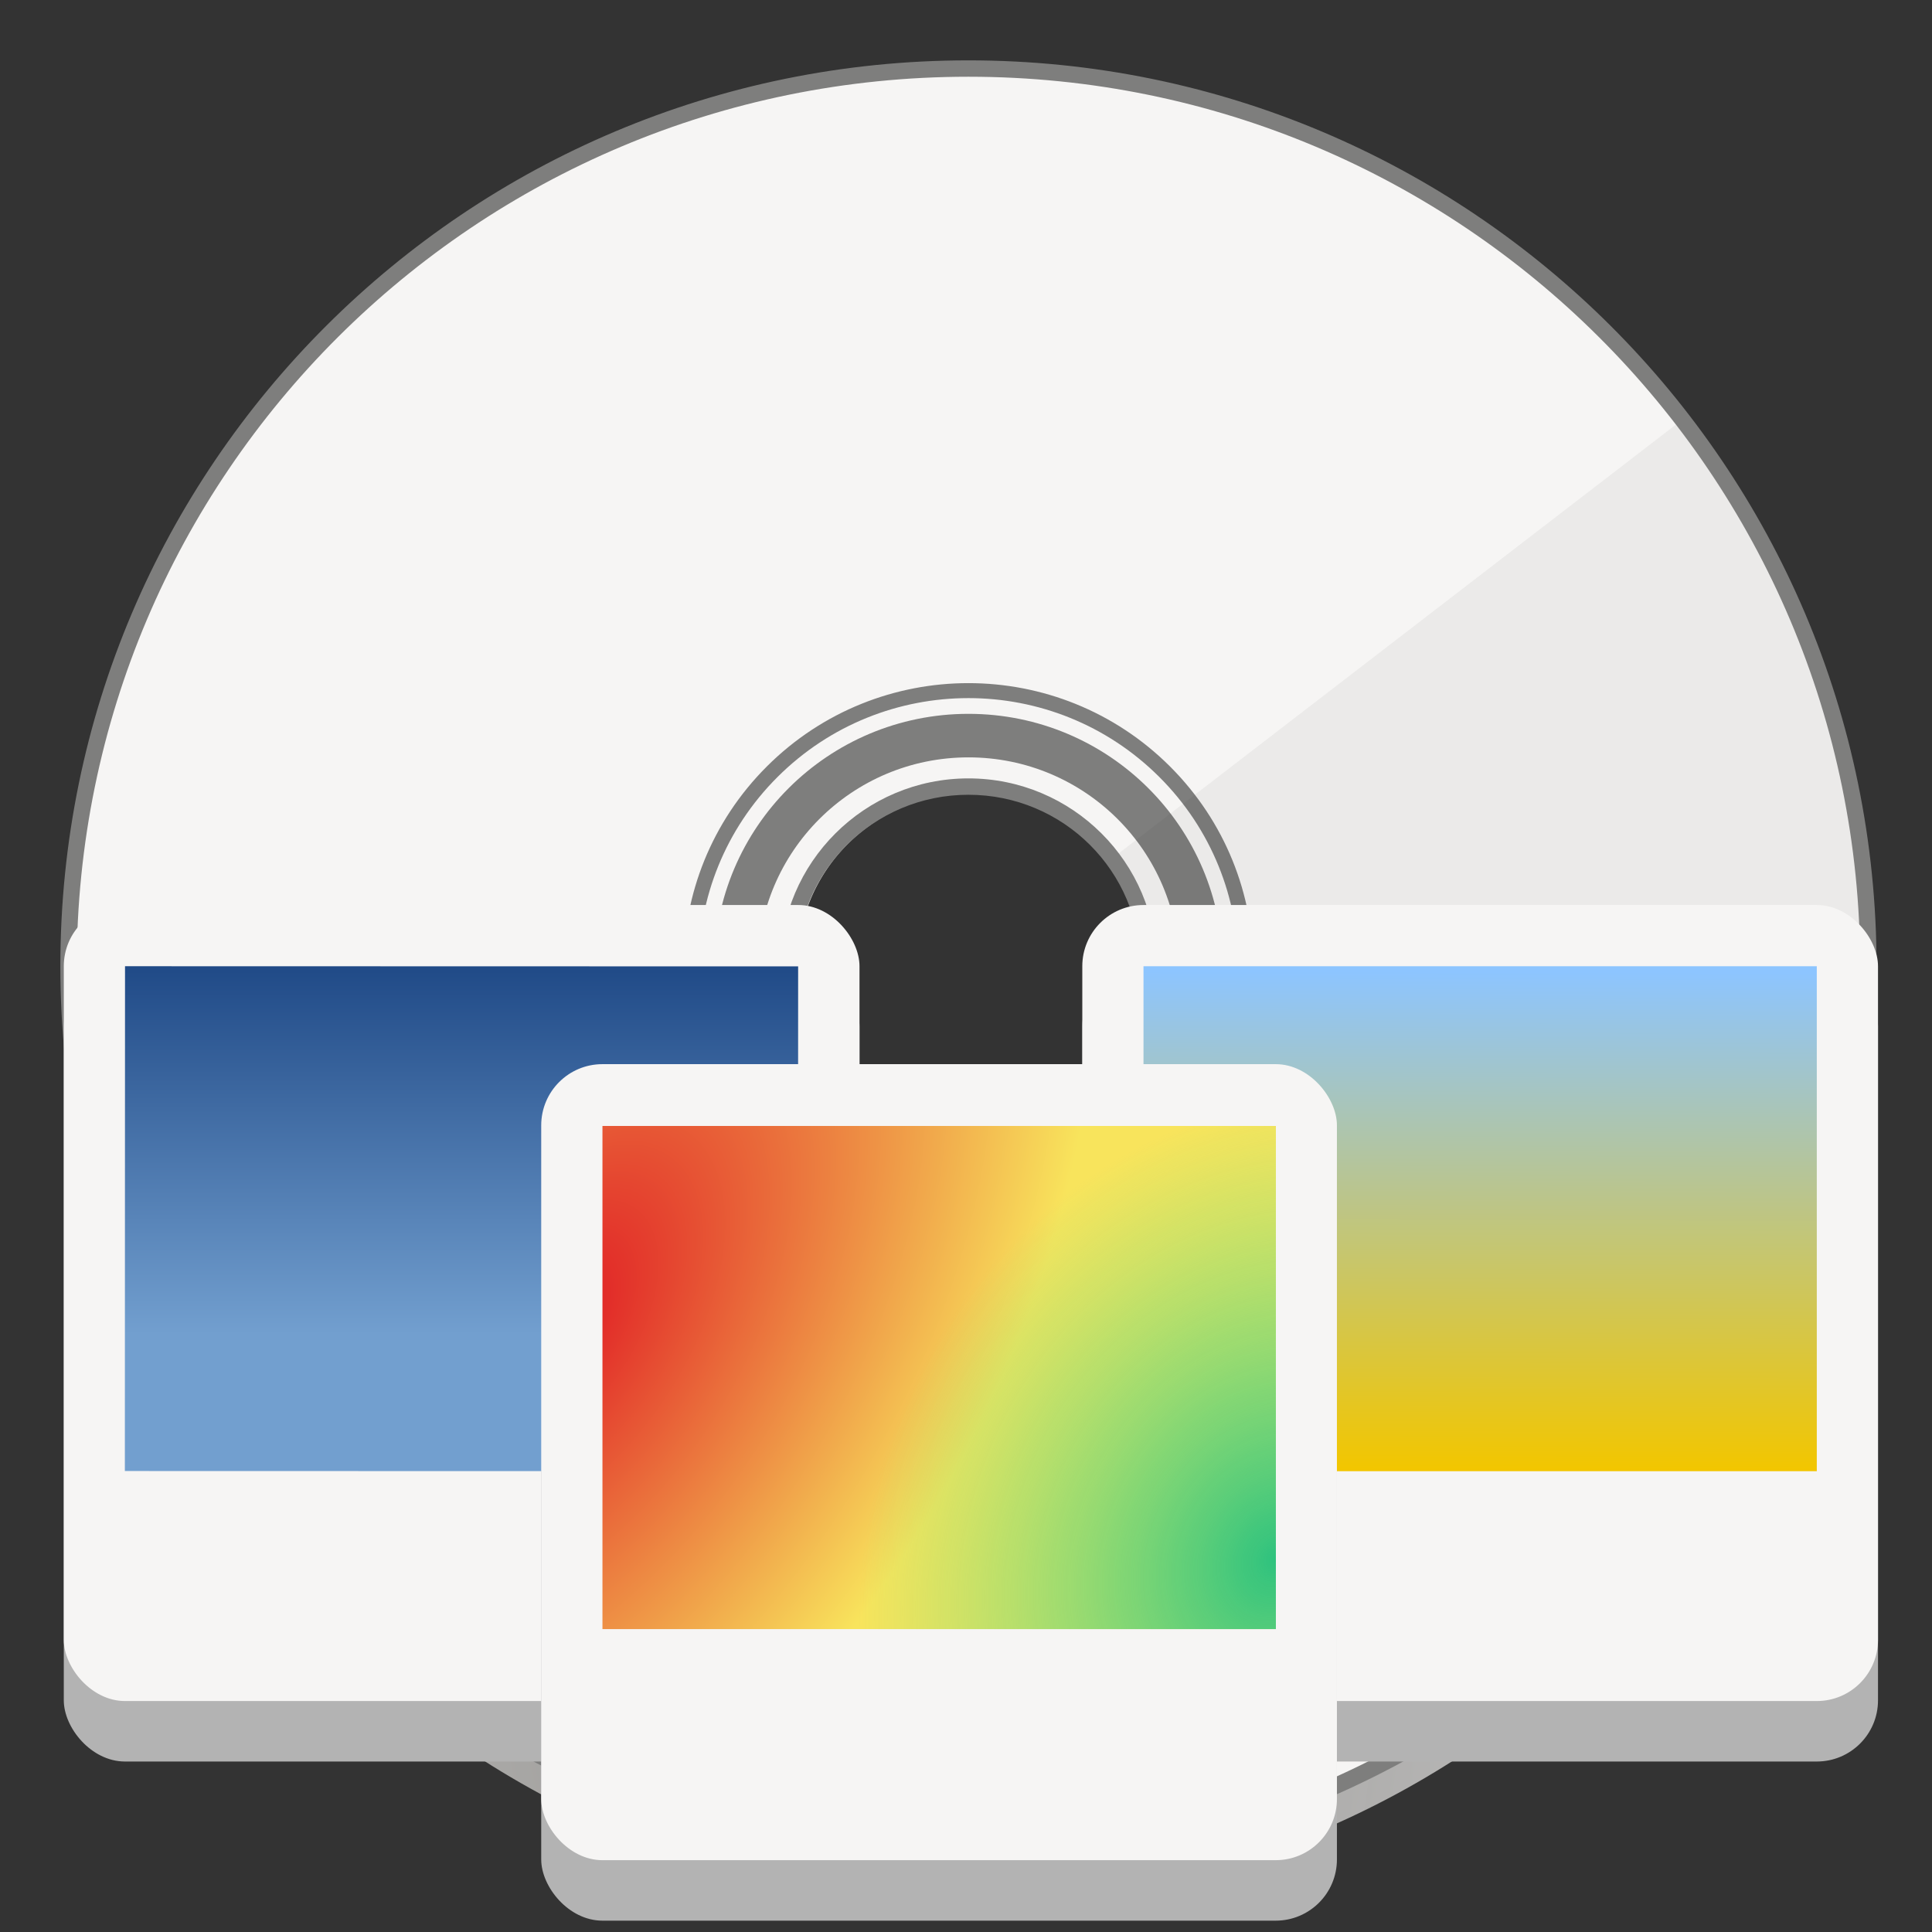 <svg height="128" viewBox="0 0 33.865 33.865" width="128" xmlns="http://www.w3.org/2000/svg" xmlns:xlink="http://www.w3.org/1999/xlink"><rect x="0" y="0" width="33.865" height="33.865" fill="#333333" stroke="none"/><radialGradient id="a" cx="64.224" cy="105.853" gradientTransform="matrix(.263 .001 -.002 .645 -1.79 -44.437)" gradientUnits="userSpaceOnUse" r="60"><stop offset="0" stop-color="#eae9e7"/><stop offset=".208" stop-color="#cac8c4" stop-opacity=".953"/><stop offset=".745" stop-color="#ebeae9" stop-opacity=".972"/><stop offset="1" stop-color="#d5d3cf" stop-opacity=".925"/></radialGradient><radialGradient id="b" cx="131.915" cy="55.927" gradientTransform="matrix(1.013 2.1 -1.609 .116 -4.606 -300)" gradientUnits="userSpaceOnUse" r="160"><stop offset="0" stop-color="#e01b24"/><stop offset="1" stop-color="#f8e45c"/></radialGradient><radialGradient id="c" cx="525.588" cy="638.592" gradientTransform="matrix(-.567 1.007 -1.102 -.691 1449.89 -224.45)" gradientUnits="userSpaceOnUse" r="192"><stop offset="0" stop-color="#2ec27e"/><stop offset="1" stop-color="#57e389" stop-opacity="0"/></radialGradient><linearGradient id="d" gradientTransform="matrix(.116 0 0 -.13 202.962 100.799)" gradientUnits="userSpaceOnUse" x1="264.675" x2="264.048" y1="81.459" y2="-171.243"><stop offset="0" stop-color="#8dc5ff"/><stop offset="1" stop-color="#f2c600"/></linearGradient><linearGradient id="e" gradientTransform="matrix(1.271 0 -0 1.391 180.519 73.849)" gradientUnits="userSpaceOnUse" x1="-11.986" x2="-11.986" y1="11.5" y2="28.977"><stop offset="0" stop-color="#204a87"/><stop offset="1" stop-color="#729fcf"/></linearGradient><path d="m16.976 2.251c-8.156 0-14.723 6.549-14.723 14.684v.524c0 8.135 6.566 14.684 14.723 14.684 8.156 0 14.723-6.549 14.723-14.684v-.524c0-8.135-6.566-14.684-14.723-14.684zm.013 11.663a3.013 3.009 0 0 1 3.013 3.009 3.013 3.009 0 0 1 -3.013 3.009 3.013 3.009 0 0 1 -3.013-3.009 3.013 3.009 0 0 1 3.013-3.009z" fill="#d5d3cf"/><path d="m16.976 1.202a15.774 15.733 0 0 0 -15.774 15.733 15.774 15.733 0 0 0 15.774 15.733 15.774 15.733 0 0 0 15.774-15.733 15.774 15.733 0 0 0 -15.774-15.733zm0 12.586a3.155 3.147 0 0 1 3.155 3.147 3.155 3.147 0 0 1 -3.155 3.147 3.155 3.147 0 0 1 -3.155-3.147 3.155 3.147 0 0 1 3.155-3.147z" fill="#f6f5f4"/><ellipse cx="16.976" cy="16.958" fill="none" opacity=".488" rx="4.075" ry="4.064" stroke="#000" stroke-width=".763"/><circle cx="23.995" cy=".019" fill="none" opacity=".488" r="4.856" stroke="#000" stroke-width=".263" transform="matrix(.708 .706 -.708 .706 0 0)"/><path d="m29.438 7.395-9.932 7.642a3.153 3.145 0 0 1 .628 1.878 3.153 3.145 0 0 1 -.01.198l.013.001 12.602.537a15.774 15.733 0 0 0 .022-.627 15.774 15.733 0 0 0 -.079-1.57 15.774 15.733 0 0 0 -.235-1.555 15.774 15.733 0 0 0 -.39-1.524 15.774 15.733 0 0 0 -.541-1.477 15.774 15.733 0 0 0 -.686-1.416 15.774 15.733 0 0 0 -.824-1.341 15.774 15.733 0 0 0 -.568-.745zm-28.215 8.913a15.774 15.733 0 0 0 -.022.627 15.774 15.733 0 0 0 .079 1.57 15.774 15.733 0 0 0 .235 1.555 15.774 15.733 0 0 0 .39 1.524 15.774 15.733 0 0 0 .541 1.477 15.774 15.733 0 0 0 .686 1.416 15.774 15.733 0 0 0 .824 1.341 15.774 15.733 0 0 0 .568.745l9.977-7.676.014-.011a3.153 3.145 0 0 1 -.689-1.961 3.153 3.145 0 0 1 .003-.07l-.005-0z" fill-opacity=".929" opacity=".05"/><path d="m1.215 17.341c-.006.087-.01.175-.013.262 0 8.689 7.062 15.733 15.774 15.733 8.712 0 15.774-7.044 15.774-15.733-.003-.087-.005-.175-.009-.262-.143 8.583-7.158 15.467-15.765 15.471-8.605-.006-15.617-6.889-15.761-15.471z" fill="url(#a)" opacity=".74"/><path d="m16.975 1.058c-8.789 0-15.917 7.11-15.917 15.877-0 8.767 7.128 15.877 15.917 15.877 8.789 0 15.918-7.11 15.918-15.877-0-8.767-7.129-15.877-15.918-15.877zm0 .287c8.635 0 15.631 6.978 15.631 15.59 0 8.611-6.996 15.59-15.631 15.59-8.635-0-15.63-6.978-15.63-15.59 0-8.611 6.995-15.59 15.63-15.59zm0 12.299c-1.82 0-3.298 1.475-3.298 3.29 0 1.816 1.478 3.29 3.298 3.29 1.82-0 3.299-1.475 3.299-3.29-0-1.816-1.479-3.29-3.299-3.29zm0 .287c1.665 0 3.012 1.343 3.012 3.003-0 1.66-1.347 3.003-3.012 3.003-1.665-0-3.011-1.343-3.011-3.003 0-1.66 1.346-3.003 3.011-3.003z" fill="#7e7e7d"/><g enable-background="new" transform="matrix(.265 0 0 .265 -35.708 -6.871)"><g stroke-width="1.053"><rect fill="#b3b3b3" height="52.653" rx="4.048" width="52.632" x="138.967" y="89.791"/><rect fill="#f6f5f4" height="52.653" rx="4.048" width="52.632" x="138.967" y="85.791"/><rect fill="#b3b3b3" height="52.653" rx="4.048" width="52.632" x="206.336" y="89.791"/><rect fill="#f6f5f4" height="52.653" rx="4.048" width="52.632" x="206.336" y="85.791"/><rect fill="#b3b3b3" height="52.653" rx="4.048" width="52.632" x="170.546" y="100.317"/></g><path d="m143.017 89.839 44.523.011-.011 33.39-44.523-.011z" fill="url(#e)" stroke-width=".316"/><path d="m210.384 123.241h44.535v-33.401h-44.535z" fill="url(#d)" stroke-width=".123"/><rect fill="#f6f5f4" height="52.653" rx="4.048" stroke-width="1.053" width="52.632" x="170.546" y="96.317"/><g enable-background="new" transform="matrix(.116 0 0 .13 167.173 111.325)"><path d="m64-172h384v256h-384z" fill="url(#b)" transform="scale(1 -1)"/><path d="m64-172h384v256h-384z" fill="url(#c)" transform="scale(1 -1)"/></g></g></svg>